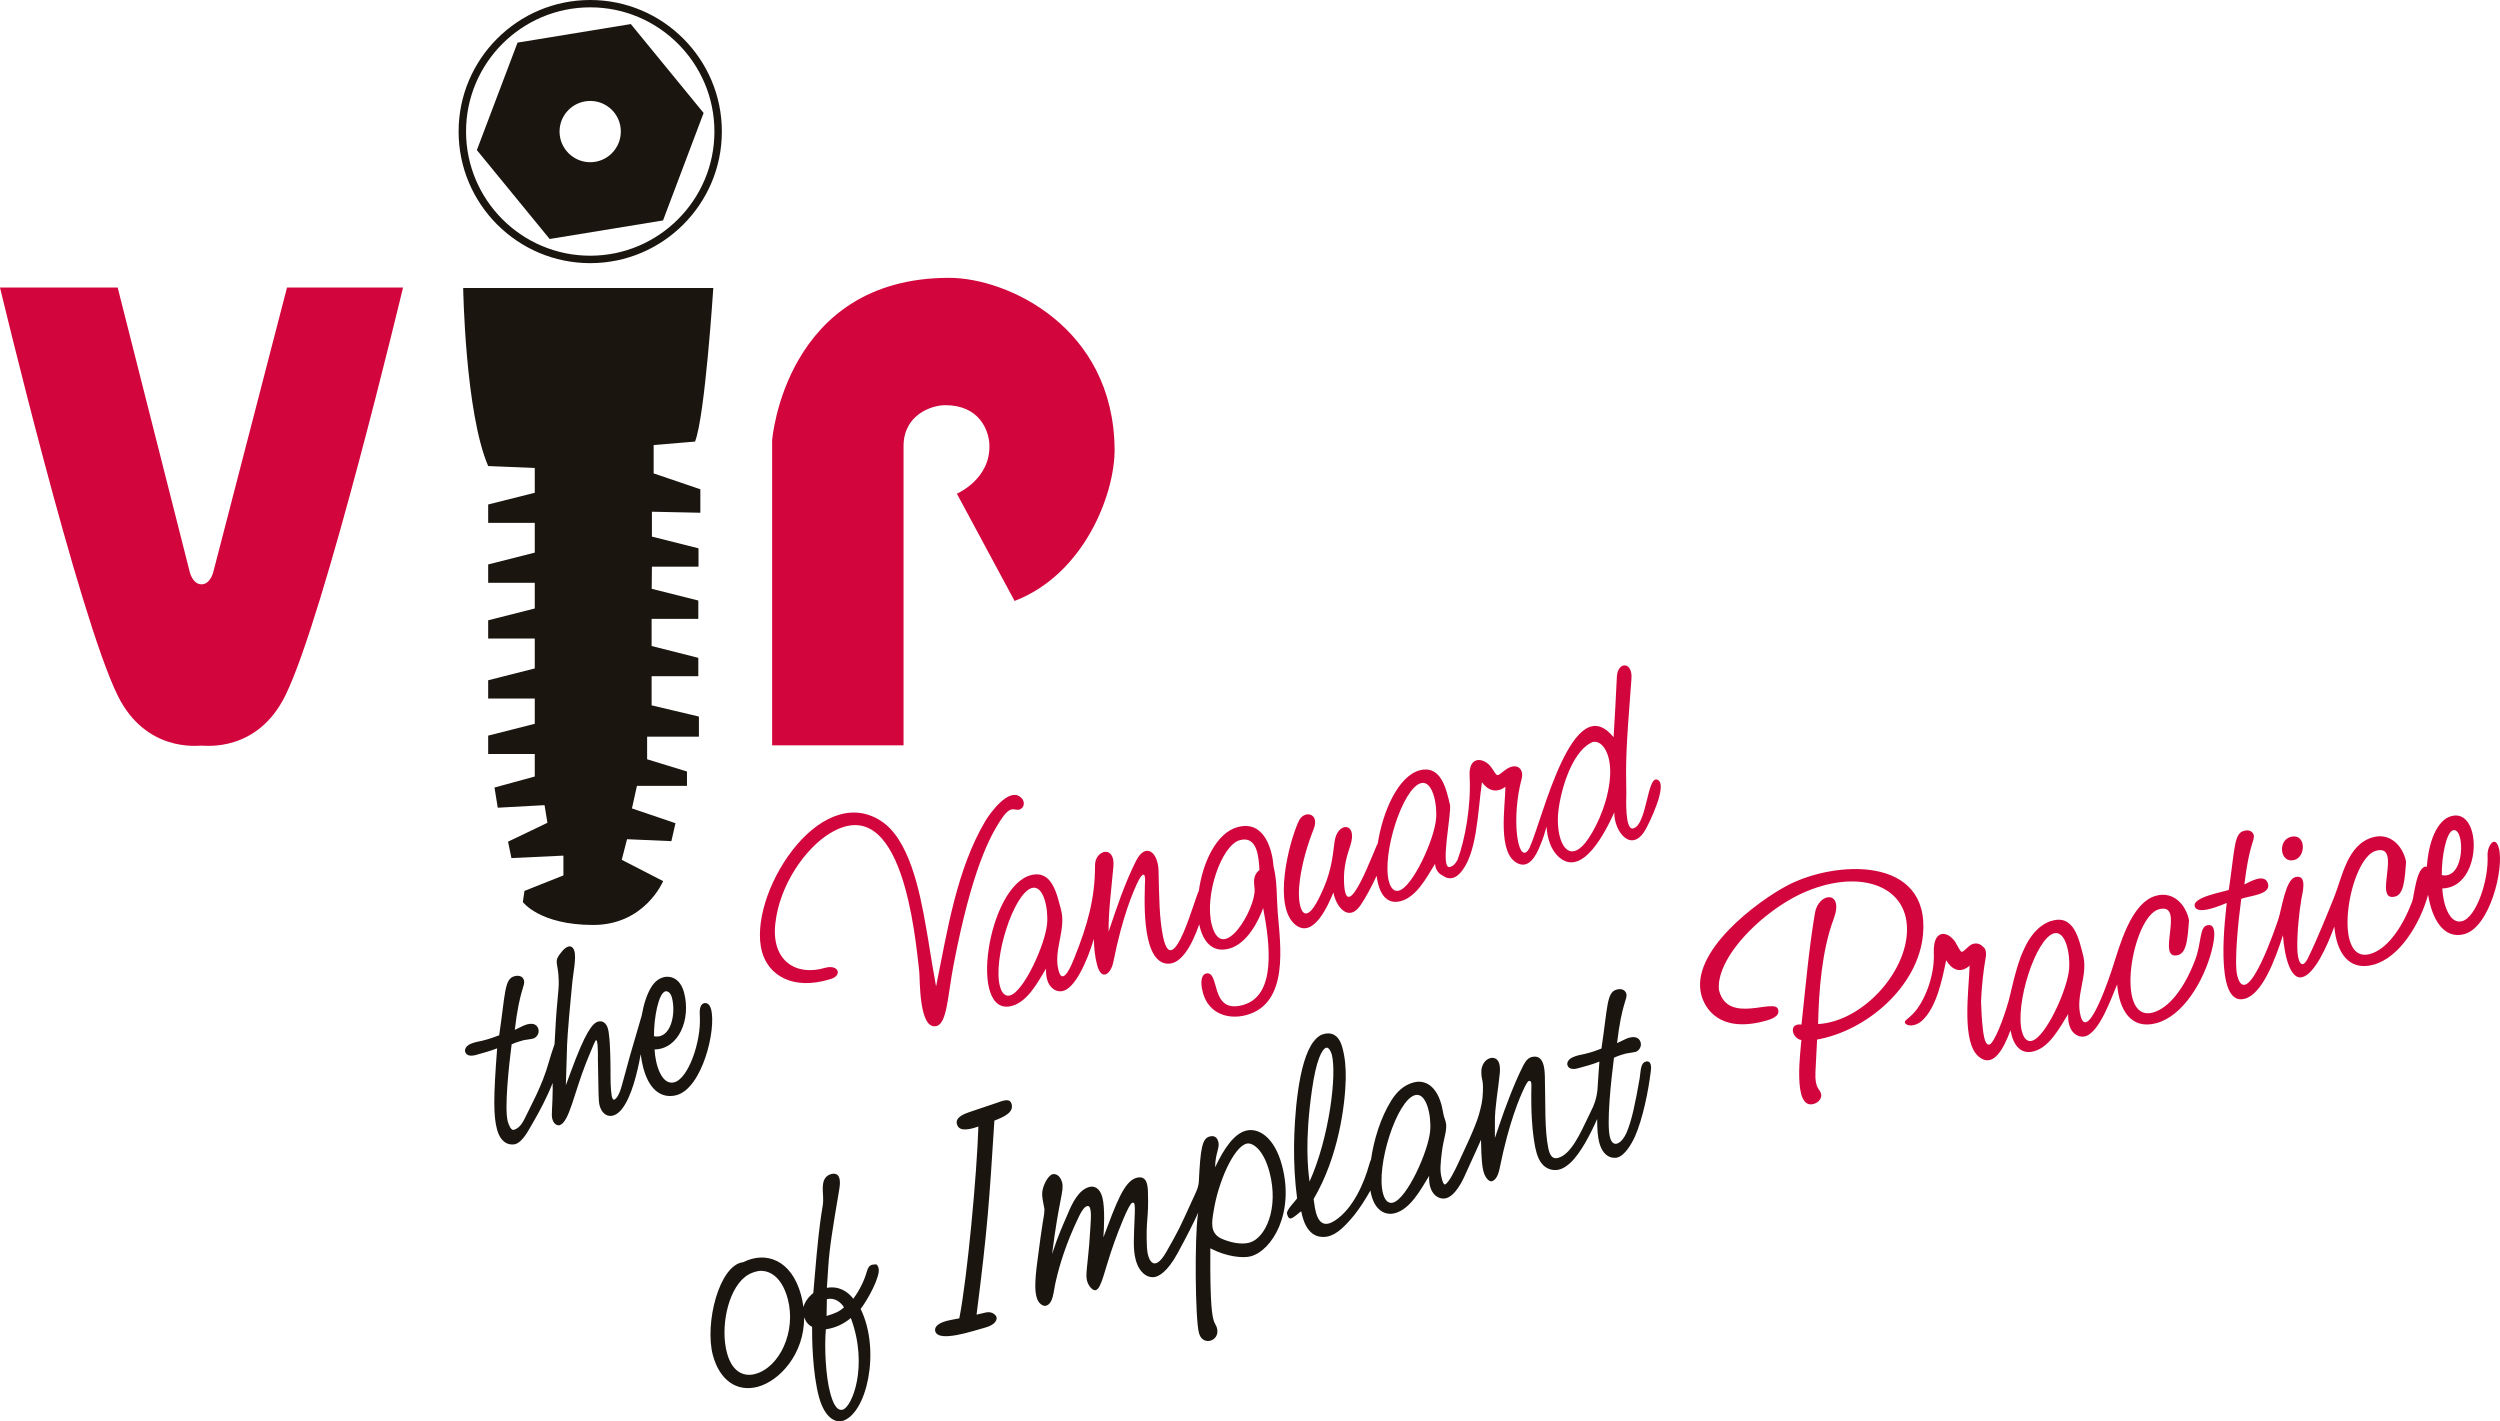 <svg xmlns="http://www.w3.org/2000/svg" width="245.2" height="139.41" viewBox="0 0 245.2 139.41">
	<style type="text/css">
		.st1{fill:#d2063d;}
		.st0{fill:#1a150f;}
	</style>
	<path class="st0" d="M136.63,117.95C136.02,118.12 135.75,117.45 135.65,117.08C134.92,114.38 137,107.89 138.79,107.41C139.9,107.11 140.4,109.4 140.27,110.9C140.1,112.95 137.97,117.6 136.63,117.95M130.08,102.76C130.28,102.7 130.51,103.03 130.62,103.42C131.14,105.37 130.37,111.62 128.44,115.89C128.29,114.76 127.95,111.95 128.68,106.88C129.09,103.98 129.66,102.87 130.08,102.76M129.76,101.44C129.39,101.54 129.11,101.82 128.86,102.13C127.29,104.08 126.95,109.74 126.92,112.35C126.9,114.2 127.01,115.95 127.22,117.54C127.03,117.82 126.14,118.7 126.23,119.04C126.27,119.18 126.36,119.58 126.63,119.5C126.98,119.4 127.54,118.79 127.63,118.82C128.08,121.18 129.27,121.33 129.83,121.32C130.78,121.3 131.62,120.64 132.79,119.22C133.32,118.56 133.91,117.67 134.41,116.76C134.71,118.65 135.8,119.26 136.82,118.99C138.35,118.57 139.36,116.65 140.17,115.33C140.08,117.09 141.07,117.66 141.75,117.54C142.7,117.37 143.45,115.82 143.74,115.14C144,114.54 144.67,113.14 145.26,111.78L145.26,111.89C145.29,113.77 145.38,114.46 145.5,114.9C145.7,115.63 146.11,115.91 146.3,115.86C146.5,115.81 146.89,115.61 147.09,114.57C147.99,110.11 149.03,107.67 149.53,106.64C149.8,106.09 149.9,106.03 149.96,106.02C150.21,105.95 150.2,106.34 150.2,106.46C150.14,109.14 150.3,110.71 150.4,111.43C150.59,112.91 150.87,114.39 152.12,114.71C152.83,114.89 153.43,114.59 154.02,114.05C155.02,113.13 156,111.22 156.65,109.75C156.65,110.76 156.71,111.52 156.86,112.08C157.31,113.73 158.41,113.59 158.63,113.53C159.38,113.32 160.03,112.19 160.37,111.44C161.11,109.74 161.66,107.11 161.91,105.07C161.96,104.78 162.01,103.97 161.42,104.12C160.89,104.27 160.93,105.06 160.82,105.75C160.37,108.33 160.04,109.9 159.53,111.1C159.1,112.09 158.23,112.72 157.91,111.56C157.55,110.26 158.02,105.89 158.3,103.74C158.75,103.53 159.14,103.42 159.47,103.33C159.9,103.25 160.17,103.23 160.41,103.17C160.72,103.09 161.03,102.67 160.92,102.26C160.84,101.98 160.61,101.56 159.78,101.78C159.63,101.82 159.42,101.91 158.6,102.31C159.07,98.29 159.65,98.02 159.51,97.46C159.43,97.18 159.14,96.9 158.56,97.06C157.58,97.32 157.69,98.7 157.07,102.84C156.85,102.93 156.12,103.22 155.39,103.38C155.02,103.45 154.62,103.53 154.27,103.69C153.76,103.91 153.68,104.27 153.73,104.46C153.86,104.93 154.44,104.87 154.72,104.79C155.31,104.63 156.23,104.39 156.87,104.12C156.8,105.11 156.73,105.97 156.69,106.73C156.64,107.59 156.37,108.38 155.98,109.12C155.37,110.31 154.44,112.7 153.23,113.39C152.54,113.79 152.08,113.65 151.87,112.68C151.48,110.85 151.59,108.27 151.52,105.59C151.5,104.82 151.42,103.35 150.2,103.68C149.72,103.81 149.46,104.39 149.31,104.69C148.49,106.32 147.55,108.85 147.09,110.23L146.62,111.61L146.62,110.03C146.6,108.63 146.96,106.77 147.1,105.26C147.24,103.7 146.46,103.7 146.16,103.78C145.63,103.92 145.28,104.52 145.29,105.12C145.29,106.02 145.5,105.78 145.44,107.11C145.42,107.93 145.27,108.55 145.05,109.33C144.65,110.7 143.56,112.9 142.98,114.18C142.76,114.66 142.08,116.07 141.72,116.17C141.57,116.2 141.47,115.81 141.4,115.54C141.21,114.84 141.27,114.19 141.43,112.89C141.61,111.56 141.99,110.77 141.79,110.01C141.75,109.85 141.67,109.68 141.63,109.52C141.53,109.15 141.49,108.78 141.39,108.39C140.77,106.13 139.44,105.95 138.66,106.16C137.65,106.43 136.97,107.12 136.45,107.95C135.41,109.62 134.74,111.81 134.47,113.72C134.38,113.9 134.33,114.1 134.28,114.26C133.82,115.94 132.74,118.54 130.92,119.72C129.09,120.91 128.97,118.4 128.84,117.6C131.29,113.44 131.93,108.39 131.99,105.83C132.01,104.69 131.92,103.7 131.66,102.75C131.2,101.02 130.06,101.35 129.76,101.44M122.26,112.17C122.77,112.03 123.87,112.6 124.5,114.91C125.47,118.51 124.12,121.45 122.54,121.88C121.73,122.1 120.63,121.86 119.79,121.48C118.63,120.93 118.87,119.81 119.02,118.86C119.46,115.97 120.99,112.5 122.26,112.17M103.23,115.17C102.79,115.29 102.3,116.26 102.23,116.88C102.17,117.43 102.33,117.93 102.4,118.39C102.45,118.58 102.45,118.7 102.42,118.92C102.42,119.04 102.4,119.17 102.27,119.92C102.09,121.04 102.04,121.51 101.76,123.59C101.45,125.88 101.52,126.67 101.67,127.23C101.83,127.85 102.3,128.14 102.58,128.07C103.33,127.86 103.31,126.67 103.55,125.68C103.91,124.11 104.55,121.94 105.82,119.32C106.28,118.36 106.54,118.32 106.62,118.3C106.82,118.24 106.89,118.4 106.93,118.57C107.06,119.05 106.99,119.69 106.83,122.07C106.64,124.27 106.46,125.04 106.62,125.63C106.78,126.21 107.21,126.61 107.47,126.54C108.05,126.38 108.31,124.57 109.3,121.82C109.68,120.76 110.71,118.06 111.05,117.97C111.1,117.95 111.22,117.95 111.24,118.01C111.27,118.12 111.33,118.25 111.3,119.01C111.21,121.34 111.11,122.53 111.39,123.56C111.78,125.01 112.72,125.39 113.31,125.24C113.64,125.15 114.46,124.82 115.5,122.91C116.41,121.24 117.09,119.9 117.52,118.93L117.48,119.2C117.17,121.39 117.22,129.33 117.59,130.72C117.83,131.61 118.48,131.56 118.73,131.49C119.1,131.39 119.55,130.97 119.36,130.25C119.29,130 119.11,129.77 119.04,129.52C118.94,129.13 118.66,128.43 118.71,122.43L118.82,122.49C120.28,123.24 121.89,123.43 122.67,123.22C124.76,122.66 127,118.97 125.73,114.28C125.01,111.57 123.45,110.56 122.19,110.9C121.07,111.2 120.07,112.58 119.18,114.49C119.19,113.08 119.66,112.6 119.49,111.98C119.32,111.34 118.86,111.41 118.63,111.47C117.9,111.67 117.74,112.67 117.58,115.91C117.55,116.51 117.22,117.09 116.97,117.65C115.68,120.48 115.63,120.62 114.38,122.81C113.18,124.91 112.55,123.6 112.49,122.33C112.37,119.5 112.68,119.66 112.59,116.93C112.57,116.25 112.5,115.25 111.47,115.52C110.24,115.85 109.46,118.07 108.22,121.36C108.28,120.57 108.39,118.45 108.12,117.44C107.87,116.49 107.3,116.29 106.83,116.42C105.8,116.69 105.14,118.04 104.73,119.05C104.25,120.16 103.81,121.09 103.19,122.99C103.86,117.6 104.39,116.8 104.17,115.97C103.97,115.24 103.51,115.1 103.23,115.17M95.78,128.94C96.88,120.35 97.02,117.86 97.53,109.91C98.51,109.53 99.44,109.1 99.22,108.29C99.05,107.65 98.35,107.96 97.67,108.2L95.09,109.07C94.66,109.22 93.67,109.55 93.85,110.25C94.01,110.81 94.56,110.98 95.96,110.49C95.82,115.07 94.89,125.2 94.09,129.3C93.34,129.45 93.03,129.5 92.86,129.55C91.69,129.86 91.67,130.35 91.73,130.57C92.04,131.72 95.52,130.51 96.66,130.2C97.58,129.95 97.81,129.47 97.74,129.19C97.68,128.97 97.3,128.59 96.68,128.73ZM81,130.38C81.98,130.23 82.77,129.84 83.45,129.27C85.2,133.98 83.57,138.01 82.65,138.26C82,138.43 81.64,137.42 81.42,136.59C81,135.05 80.84,132.22 81,130.38M81.1,127.42C81.86,127.24 82.46,127.71 82.78,128.22C82.33,128.64 81.92,128.81 81.07,129.07ZM73.06,125.25C73.38,124.98 73.78,124.81 74.17,124.71C75.09,124.46 76.58,124.87 77.26,127.38C78.12,130.59 76.47,134.11 74.07,134.76C73.04,135.04 71.83,134.67 71.3,132.69C70.64,130.24 71.36,126.6 73.06,125.25M74.34,136.01C76.43,135.44 78.89,132.84 78.87,129.2C79.06,129.72 79.35,129.99 79.65,130.14C79.64,131.22 79.68,134.6 80.32,137C80.96,139.34 82.14,139.5 82.59,139.38C85.01,138.73 86.41,132.46 84.41,128.38C85.12,127.47 86.38,125.16 86.17,124.38C86.13,124.21 86.01,123.97 85.87,124.01C85.67,124.06 85.24,123.91 85.03,124.68C84.74,125.72 84.22,126.67 83.69,127.38C83.14,126.66 82.28,126.11 81.1,126.31L81.23,124.33C81.36,122.27 81.69,120.38 82.32,116.62C82.58,115.05 81.9,115.06 81.53,115.15C80.5,115.43 80.7,116.61 80.73,117.38C80.78,118.77 80.52,117.73 79.87,125.63L79.77,126.82C79.27,127.21 78.93,127.72 78.8,128.2C78.75,127.82 78.68,127.43 78.57,127.02C77.62,123.51 75.07,122.7 72.91,123.79C70.53,124.05 69.09,129.82 69.92,132.92C70.58,135.37 72.26,136.57 74.34,136.01M65.26,97.23C65.4,97.19 65.76,97.28 65.9,97.84C66.33,99.43 65.79,101.97 64.14,101.63C64.13,99.81 64.59,97.41 65.26,97.23M50.49,101.01C50.96,96.99 51.54,96.71 51.39,96.15C51.32,95.87 51.03,95.59 50.45,95.75C49.47,96.01 49.57,97.39 48.96,101.54C48.74,101.62 48.01,101.91 47.28,102.08C46.91,102.15 46.51,102.23 46.16,102.38C45.65,102.61 45.57,102.96 45.62,103.15C45.75,103.63 46.33,103.56 46.61,103.49C47.19,103.33 48.11,103.08 48.76,102.82C48.39,107.64 48.39,109.44 48.75,110.78C49.2,112.43 50.3,112.28 50.52,112.22C51.27,112.02 51.84,110.84 52.26,110.13C52.86,109.11 53.64,107.65 54.21,106.21C54.2,106.41 54.2,106.59 54.21,106.77C54.2,108.65 54.05,109.29 54.17,109.74C54.33,110.35 54.74,110.4 54.88,110.36C55.82,110.1 56.3,107.22 57.51,104.17C58.2,102.48 58.38,102.05 58.46,102.02C58.52,102.01 58.55,102.12 58.57,102.2C58.63,102.4 58.66,103.65 58.64,103.8C58.7,107.47 58.7,108.01 58.81,108.43C59.11,109.55 60.13,109.87 61,108.77C61.95,107.56 62.52,105.18 62.84,103.39C62.9,103.86 62.98,104.31 63.1,104.76C63.77,107.24 65.16,107.73 66.36,107.41C68.87,106.73 70.28,100.97 69.74,98.98C69.58,98.37 69.21,98.35 69.07,98.39C68.55,98.53 68.63,99.29 68.64,99.67C68.78,102.18 67.51,105.78 66.14,106.15C64.89,106.49 64.27,104.41 64.2,102.93C66.58,102.89 67.79,99.96 67.09,97.34C66.68,95.83 65.63,95.7 65.1,95.84C64.73,95.94 64.26,96.18 63.85,96.86C63.45,97.52 63.13,98.49 62.94,99.6C62.84,99.93 62.75,100.27 62.66,100.56C62.09,102.45 61.51,104.5 61,106.43C60.7,107.55 60.38,107.82 60.22,107.86C60.16,107.88 60.1,107.78 60.06,107.7C60.04,107.65 60.02,107.56 60,107.51C59.87,106.7 59.88,105.83 59.88,104.94C59.86,101.86 59.69,101.13 59.63,100.9C59.57,100.68 59.33,100.03 58.66,100.2C58.1,100.36 57.41,101.23 55.95,105.22L55.5,106.44L55.6,103.16C55.6,102.53 55.68,101.04 56.02,97.51C56.19,95.37 56.37,95.02 56.4,93.93C56.44,92.85 55.89,92.37 55.08,93.36C54.23,94.4 54.76,94.26 54.8,96.19C54.83,97.2 54.62,97.98 54.46,101.16L54.39,102.42C54.21,102.92 53.93,103.78 53.82,104.2C53.19,106.46 52.06,108.46 51.42,109.79C51.05,110.55 50.63,110.75 50.38,110.82C50.15,110.88 49.91,110.4 49.8,109.99C49.46,108.73 49.91,104.51 50.18,102.43C50.63,102.22 51.03,102.12 51.36,102.02C51.79,101.94 52.05,101.93 52.3,101.86C52.61,101.78 52.92,101.37 52.81,100.95C52.73,100.67 52.5,100.25 51.66,100.48C51.52,100.52 51.31,100.6 50.49,101.01"/>
	<path class="st1" d="M91.81,96.75C92.91,91.33 93.82,85.26 96.67,80.48C97.03,79.88 98.98,77.07 100.17,78.25C100.56,78.61 100.49,79.27 99.95,79.41C99.53,79.53 99.19,78.96 98.35,80.14C97.07,81.96 95.3,85.39 93.52,94.67C92.96,97.57 92.9,100.35 91.87,100.63C90.1,101.1 90.24,95.97 90.16,95.28C89.76,91.83 88.52,77.42 81.42,81.72C79,83.18 76.44,86.8 76.04,90.62C75.65,94.19 78.03,95.79 80.94,94.92C82.27,94.56 82.68,95.71 81.39,96.05C77.74,97.16 75.36,95.65 74.73,93.33C73.26,87.86 80.26,76.64 86.35,80.48C89.16,82.23 90.2,87.31 90.84,91.02C91.16,92.79 91.12,92.86 91.81,96.75M99.07,97.63C100.4,97.27 102.53,92.63 102.7,90.58C102.83,89.08 102.34,86.79 101.22,87.09C99.43,87.57 97.35,94.06 98.08,96.76C98.18,97.13 98.45,97.8 99.07,97.63M124.91,84.98C125.29,86.55 125.19,87.9 125.32,89.51C125.58,92.71 126.46,98.42 122.23,99.56C120.5,100.03 118.54,99.45 117.98,97.36C117.64,96.1 117.95,95.57 118.26,95.49C119.72,95.09 118.58,99.47 121.88,98.58C125.2,97.69 124.57,92.62 123.89,89.06C123.48,90.22 122.37,92.55 120.56,93.04C118.92,93.49 117.97,92.37 117.62,90.66C116.93,92.64 115.8,94.86 114.23,94.48C111.9,93.87 112.27,87.9 112.31,86.23C112.29,85.31 111.81,86.06 111.64,86.41C111.14,87.44 110.09,89.87 109.2,94.33C108.97,95.54 108.04,96.26 107.61,94.67C107.39,93.85 107.3,92.98 107.29,92.09C106.58,94.44 105.38,97.01 104.19,97.21C103.5,97.34 102.51,96.77 102.6,95C101.79,96.33 100.79,98.25 99.25,98.66C94.93,99.83 96.86,86.98 101.09,85.84C103.2,85.27 103.66,87.73 104.06,89.2C104.6,91.21 103.28,93.18 103.83,95.21C104.26,96.81 105.17,94.47 105.41,93.86C106.63,90.79 107.41,88.16 107.4,84.89C107.37,83.36 109.41,82.8 109.2,85.03C109.01,87.17 108.72,89.22 108.73,91.38C109.52,89.04 110.3,86.67 111.41,84.46C112.34,82.6 113.56,83.53 113.63,85.36C113.69,88.04 113.7,90.07 114.08,91.91C115.04,96.38 117.25,87.81 117.58,87.39C117.96,84.57 119.32,81.67 121.39,81.12C124.09,80.39 124.81,83.51 124.91,84.98M121.61,82.4C119.8,82.89 118.09,87.87 118.86,90.74C119.92,94.68 123.19,89.1 123.05,87.19C122.99,86.52 122.85,85.87 123.53,85.32C123.45,84.18 123.36,81.93 121.61,82.4M137.21,87.35C138.55,86.99 140.68,82.35 140.85,80.3C140.98,78.8 140.48,76.51 139.37,76.81C137.58,77.29 135.5,83.77 136.23,86.48C136.33,86.84 136.6,87.52 137.21,87.35M176.69,100.49C177.09,96.83 177.4,93.16 178.01,89.54C178.37,87.47 180.9,87.31 179.85,90.12C178.69,93.21 178.39,97.15 178.32,100.44C182.62,100.2 187.03,95.41 187.04,91.17C187.06,86.68 182.07,85.15 176.67,87.65C174.38,88.72 171.77,90.77 170.12,93.01C168.31,95.48 168.57,96.99 168.62,97.19C169.52,100.52 174.09,97.83 174.4,99.01C174.58,99.68 173.8,99.97 172.87,100.2C168.61,101.25 167.23,98.91 166.87,97.6C165.73,93.35 172.29,88.45 175.26,86.87C179.91,84.39 189.31,83.86 188.61,91.65C188.15,96.75 183.09,101.1 178.22,101.96L178.06,105.14C177.98,106.87 178.54,106.78 178.62,107.33C178.68,107.73 178.39,108.14 177.86,108.28C175.77,108.85 176.63,102.88 176.68,102.01C175.74,101.84 175.39,100.32 176.69,100.49M199.3,102.08C200.64,101.72 202.77,97.08 202.94,95.03C203.06,93.52 202.58,91.24 201.46,91.54C199.67,92.02 197.59,98.5 198.32,101.21C198.42,101.57 198.69,102.25 199.3,102.08M224.68,82.08C226.17,81.68 226.22,84.03 225.02,84.35C223.63,84.72 223.35,82.43 224.68,82.08M239.54,87.14C239.6,88.61 240.23,90.69 241.48,90.35C242.85,89.99 244.11,86.38 243.98,83.87C243.94,83.01 244.71,81.8 245.09,83.19C245.62,85.17 244.21,90.94 241.7,91.62C239.7,92.15 238.54,90.2 238.15,87.76C237.35,90.62 235.36,93.92 232.79,94.62C230.34,95.28 229.16,93.38 228.95,90.88C228.2,92.93 227,95.52 225.81,95.84C224.72,96.13 224.08,94.05 223.91,91.73C223.12,94.22 221.86,97.51 220.16,97.96C217.02,98.81 218.34,89.3 218.4,88.56C217.94,88.75 215.51,89.82 215.26,88.89C215.02,87.98 218.07,87.49 218.6,87.28C219.21,83.13 219.11,81.75 220.09,81.49C220.67,81.33 220.96,81.61 221.04,81.89C221.18,82.45 220.6,82.73 220.13,86.75C220.69,86.47 222.15,85.6 222.45,86.69C222.74,87.78 220.49,87.86 219.82,88.17C219.54,90.25 219.1,94.47 219.44,95.73C220.41,99.35 223.35,90.48 223.45,90.19C223.79,89.17 224.16,86.29 225.11,86.03C226.36,85.69 225.81,87.66 225.73,88.11C225.51,89.37 225.29,91.46 225.32,93C225.34,94.31 225.75,95.21 226.36,93.98C227.22,92.25 228.36,89.41 228.89,88.1C229.74,86.02 230.2,82.8 232.77,82.11C234.49,81.65 235.71,83.05 235.99,84.53C235.86,86.25 235.77,87.71 234.93,87.93C232.64,88.55 235.72,82.72 233.04,83.44C230.41,84.15 228.63,94.6 232.44,93.57C233.98,93.16 235.5,91.28 236.59,88.41C236.79,87.86 237.01,84.84 238.03,85C238.18,82.62 239,80.43 240.44,80.04C243.48,79.23 243.5,87.06 239.54,87.14M156.2,72.78C154.01,73.71 152.9,78.13 152.8,80.07C152.7,82.79 153.86,84.66 155.48,82.67C156.31,81.63 157.58,79.23 157.88,76.58L157.89,76.45C157.99,75.46 157.89,74.64 157.68,74.03L157.68,74.02L157.66,73.98C157.33,73.05 156.73,72.64 156.2,72.78M191.88,92.58C192.07,92.92 192.2,93.16 192.32,93.31C192.48,93.45 192.62,93.24 193.15,92.78C193.56,92.42 194.17,92.47 194.48,92.85C194.73,93 194.86,93.36 194.75,93.97C194.55,95.04 194.37,96.62 194.3,98.22C194.33,99.21 194.39,100.17 194.48,100.93C194.63,102.33 194.92,102.63 195.26,102.37C195.96,101.59 196.79,98.94 196.97,98.29L196.98,98.28L196.99,98.23L197.02,98.12L197.05,98L197.08,97.87L197.11,97.74L197.14,97.62L197.18,97.49L197.21,97.35L197.24,97.21L197.27,97.08L197.31,96.94L197.34,96.8L197.38,96.65L197.41,96.51L197.45,96.36L197.48,96.21L197.52,96.06L197.52,96.06L197.56,95.91L197.6,95.76L197.64,95.61L197.68,95.46L197.73,95.3L197.77,95.15L197.77,95.15L197.81,95L197.86,94.85L197.91,94.69L197.95,94.54L198.01,94.39L198.06,94.23L198.11,94.08L198.16,93.93L198.22,93.78L198.28,93.63L198.34,93.49L198.4,93.34L198.47,93.2L198.47,93.2L198.53,93.06C198.55,93.01 198.58,92.96 198.6,92.91C198.62,92.87 198.64,92.82 198.67,92.77C198.69,92.73 198.71,92.69 198.74,92.64C198.76,92.59 198.79,92.55 198.81,92.5C198.84,92.46 198.86,92.41 198.89,92.37C198.91,92.33 198.94,92.28 198.96,92.24C198.99,92.2 199.02,92.15 199.04,92.11C199.07,92.07 199.1,92.03 199.13,91.99C199.15,91.95 199.18,91.91 199.21,91.87L199.21,91.87C199.24,91.83 199.27,91.79 199.3,91.75C199.33,91.71 199.36,91.67 199.39,91.63C199.42,91.6 199.45,91.56 199.48,91.52C199.51,91.48 199.54,91.45 199.57,91.41C199.6,91.37 199.64,91.34 199.67,91.31C199.7,91.27 199.74,91.24 199.77,91.21C199.8,91.17 199.84,91.14 199.87,91.11C199.91,91.07 199.94,91.04 199.98,91.01C200.01,90.98 200.05,90.95 200.09,90.92C200.12,90.89 200.16,90.87 200.2,90.84C200.23,90.81 200.27,90.79 200.31,90.76C200.35,90.73 200.39,90.71 200.43,90.68C200.47,90.66 200.51,90.63 200.55,90.61C200.58,90.59 200.63,90.56 200.67,90.54C200.71,90.52 200.75,90.5 200.8,90.48C200.84,90.46 200.88,90.44 200.92,90.42C200.97,90.41 201.01,90.39 201.05,90.37C201.1,90.36 201.15,90.34 201.19,90.33C201.24,90.31 201.28,90.3 201.33,90.29C203.44,89.72 203.91,92.17 204.3,93.64C204.84,95.66 203.52,97.63 204.07,99.66C204.79,102.34 207.08,95.28 207.17,95C207.9,92.76 208.99,88.52 211.48,87.85C213.21,87.38 214.42,88.79 214.7,90.27C214.57,91.98 214.48,93.44 213.64,93.67C211.35,94.29 214.43,88.46 211.75,89.18C209.12,89.89 207.34,100.33 211.15,99.31C212.69,98.89 214.22,97.01 215.3,94.15C215.93,92.48 215.72,90.95 216.45,90.76C217.69,90.42 216.99,92.99 216.9,93.33C216.13,96.23 214.12,99.65 211.5,100.35C209.03,101.02 207.85,99.09 207.65,96.55C207.11,97.77 205.9,101.4 204.43,101.66C203.74,101.78 202.75,101.21 202.85,99.45C202.03,100.78 201.03,102.7 199.49,103.11C198.19,103.46 197.46,102.54 197.19,101.04C196.53,102.85 195.51,104.79 194.1,103.66C192.36,102.26 193.1,97.22 193.18,94.71C192.27,95.52 191.44,95.12 190.88,94.18C190.48,96.12 189.93,98.83 188.5,100.12C187.78,100.77 186.94,100.63 186.83,100.3C186.75,100.09 187.22,99.9 187.74,99.31C188.74,98.21 189.76,95.77 189.67,93.48L189.67,93.36L189.67,93.25C189.67,93.21 189.67,93.18 189.67,93.14C189.67,93.11 189.67,93.07 189.67,93.04L189.68,92.94L189.69,92.84C189.69,92.81 189.69,92.78 189.7,92.75L189.71,92.67C189.71,92.64 189.72,92.61 189.72,92.58C189.73,92.55 189.73,92.53 189.74,92.5C189.75,92.48 189.75,92.45 189.76,92.42L189.78,92.35C189.79,92.33 189.79,92.31 189.8,92.28C189.81,92.26 189.81,92.24 189.82,92.22C189.83,92.2 189.84,92.18 189.85,92.16C189.86,92.14 189.87,92.12 189.87,92.1C189.88,92.08 189.9,92.06 189.9,92.04C189.91,92.03 189.92,92.01 189.93,91.99C189.94,91.98 189.95,91.96 189.96,91.95C189.99,91.9 190.03,91.86 190.06,91.82C190.08,91.81 190.09,91.8 190.1,91.79C190.11,91.78 190.12,91.77 190.14,91.75C190.15,91.75 190.16,91.73 190.18,91.73C190.19,91.72 190.2,91.71 190.21,91.7C190.23,91.69 190.24,91.69 190.26,91.68C190.27,91.67 190.28,91.67 190.3,91.66C190.31,91.65 190.32,91.65 190.34,91.64C190.35,91.64 190.36,91.63 190.38,91.63C190.42,91.62 190.47,91.61 190.51,91.6C190.52,91.6 190.54,91.6 190.55,91.6L190.6,91.6L190.65,91.6C190.66,91.6 190.67,91.6 190.69,91.61L190.74,91.61L190.78,91.62C190.8,91.62 190.81,91.63 190.83,91.63C190.84,91.64 190.86,91.64 190.87,91.65C190.89,91.65 190.91,91.66 190.92,91.66L190.97,91.68L191.02,91.7L191.06,91.72L191.1,91.75L191.15,91.77L191.19,91.8C191.21,91.81 191.22,91.82 191.24,91.83L191.28,91.87L191.29,91.87L191.33,91.9L191.37,91.93L191.37,91.93C191.38,91.95 191.4,91.96 191.41,91.97L191.45,92.01L191.49,92.05L191.54,92.09L191.58,92.14L191.61,92.18L191.65,92.23L191.69,92.27L191.72,92.32L191.76,92.37L191.79,92.42L191.82,92.48L191.85,92.53L191.85,92.53ZM151.08,82.87C150.64,84.02 149.93,85.2 148.86,84.68C146.83,83.72 147.64,79.1 147.65,77.17C146.74,77.84 145.91,77.51 145.35,76.72C144.92,79.72 144.88,83.87 143.17,85.67C142.56,86.31 141.95,86.22 141.49,85.87C141.11,85.69 140.79,85.33 140.75,84.72C139.94,86.05 138.93,87.97 137.4,88.38C135.98,88.77 135.23,87.63 135.02,85.89C134.49,87.05 133.87,88.17 133.41,88.83C132.24,90.49 131.02,88.89 130.78,87.53C130.34,88.6 128.89,92.09 127.1,90.74C124.78,88.96 126.43,82.59 127.36,80.58C127.86,79.39 129.49,79.73 128.84,81.32C127.86,83.8 127.55,85.74 127.47,86.54C127.17,88.78 127.8,91.36 129.45,87.92C130.54,85.71 130.68,84.24 130.89,82.59C131.13,80.55 133.23,80.58 132.43,82.96C132.13,83.85 131.76,85.05 131.82,86.47C131.98,91.27 134.89,83 135.13,82.73C135.62,79.55 137.15,76.12 139.24,75.55C139.27,75.55 139.31,75.54 139.34,75.53C139.37,75.52 139.4,75.52 139.43,75.51C139.46,75.5 139.5,75.5 139.53,75.49C139.56,75.49 139.59,75.49 139.62,75.48C139.65,75.48 139.68,75.48 139.71,75.48C139.73,75.47 139.77,75.47 139.79,75.47C141.45,75.44 141.89,77.57 142.21,78.91C142.41,79.66 141.19,85.24 142.19,85.04C142.41,84.99 142.72,84.82 142.97,84.29C143.69,82.37 144.3,79.01 144.14,76.13C144.02,74 145.63,74.33 146.28,75.28C146.94,76.24 146.72,76.21 147.62,75.53C148.72,74.7 149.5,75.39 149.25,76.36C148.22,80.19 148.83,84.63 149.84,83.44C150.8,82.33 153.66,68.69 157.55,71.61C157.57,71.62 157.59,71.64 157.61,71.65C157.63,71.68 157.66,71.7 157.69,71.72C157.88,71.88 158.07,72.07 158.26,72.31C158.37,70.35 158.5,68.39 158.58,66.42C158.63,64.84 160.17,64.84 160.01,66.61C159.44,73.94 159.46,74.68 159.51,77.84C159.51,78.24 159.35,81.48 160.19,81.25C161.56,80.88 161.54,75.99 162.58,76.48C163.62,76.97 161.73,80.78 161.39,81.37C160.02,83.77 158.29,81.55 158.33,79.68C157.56,81.38 155.17,86.33 152.77,83.94C152.11,83.27 151.77,82.26 151.68,81.09C151.53,81.65 151.33,82.3 151.08,82.87M240.6,81.43C239.93,81.61 239.47,84.01 239.49,85.83C241.82,86.31 241.77,81.12 240.6,81.43"/>
	<path class="st1" d="M19.76,73.13C20.16,73.13 25.23,73.79 27.98,68.23C31.81,60.48 39.53,28.2 39.53,28.2L28.15,28.2L20.91,56.14C20.91,56.14 20.62,57.31 19.76,57.31C18.91,57.31 18.62,56.14 18.62,56.14L11.54,28.2L0,28.2C0,28.2 7.72,60.48 11.55,68.23C14.3,73.79 19.37,73.13 19.76,73.13"/>
	<path class="st1" d="M75.73,73.1L75.73,43.19C75.73,43.19 76.96,27.24 93.11,27.25C98.79,27.26 109.21,32.04 109.32,44.05C109.35,48.51 106.3,56.34 99.51,58.94L93.85,48.42C93.85,48.42 97.17,47.01 97.04,43.61C96.98,42.17 96.03,39.74 92.72,39.74C91.34,39.74 88.62,40.69 88.62,43.76L88.62,73.1Z"/>
	<path class="st0" d="M52.45,69.71L52.45,70.99L47.88,72.15L47.88,73.95L52.45,73.95L52.45,76.16L48.5,77.24L48.82,79.22L53.41,78.97L53.69,80.7L49.83,82.55L50.16,84.16L55.26,83.92L55.26,85.86L51.44,87.38L51.28,88.47C51.28,88.47 52.93,90.72 58.18,90.72C63.26,90.72 65.04,86.42 65.04,86.42L60.98,84.33L61.5,82.31L65.85,82.5L66.25,80.74L61.98,79.29L62.47,77.08L67.38,77.08L67.38,75.67L63.47,74.47L63.47,72.25L68.55,72.25L68.55,70.28L63.91,69.18L63.91,66.32L68.49,66.32L68.49,64.52L63.91,63.36L63.91,62.01L63.91,60.7L68.49,60.7L68.49,58.9L63.92,57.75L63.94,55.58L68.51,55.58L68.51,53.78L63.94,52.63L63.94,50.19L68.69,50.29L68.69,47.99L64.11,46.43L64.11,43.65L68.17,43.31C69.15,40.82 69.96,28.25 69.96,28.25L46.39,28.25L45.43,28.25C45.43,28.25 45.62,40.44 47.88,45.71L52.45,45.9L52.45,48.33L47.88,49.48L47.88,51.28L52.45,51.28L52.45,52.39L52.45,54.2L47.88,55.36L47.88,57.16L52.45,57.16L52.45,58.07L52.45,59.68L47.88,60.84L47.88,62.63L52.45,62.63L52.45,63.75L52.45,65.56L47.88,66.72L47.88,68.51L52.45,68.51Z"/>
	<path class="st0" d="M61.87,2.36L50.76,4.18L46.77,14.72L53.91,23.44L65.03,21.62L69.01,11.08ZM57.89,15.91C56.23,15.91 54.88,14.56 54.88,12.9C54.88,11.24 56.23,9.9 57.89,9.9C59.55,9.9 60.89,11.24 60.89,12.9C60.89,14.56 59.55,15.91 57.89,15.91"/>
	<path class="st0" d="M57.89,25.81C50.77,25.81 44.98,20.02 44.98,12.9C44.98,5.79 50.77,0 57.89,0C65.01,0 70.8,5.79 70.8,12.9C70.8,20.02 65.01,25.81 57.89,25.81M57.89,0.72C51.17,0.72 45.71,6.18 45.71,12.9C45.71,19.62 51.17,25.08 57.89,25.08C64.6,25.08 70.07,19.62 70.07,12.9C70.07,6.18 64.6,0.72 57.89,0.72"/>
</svg>